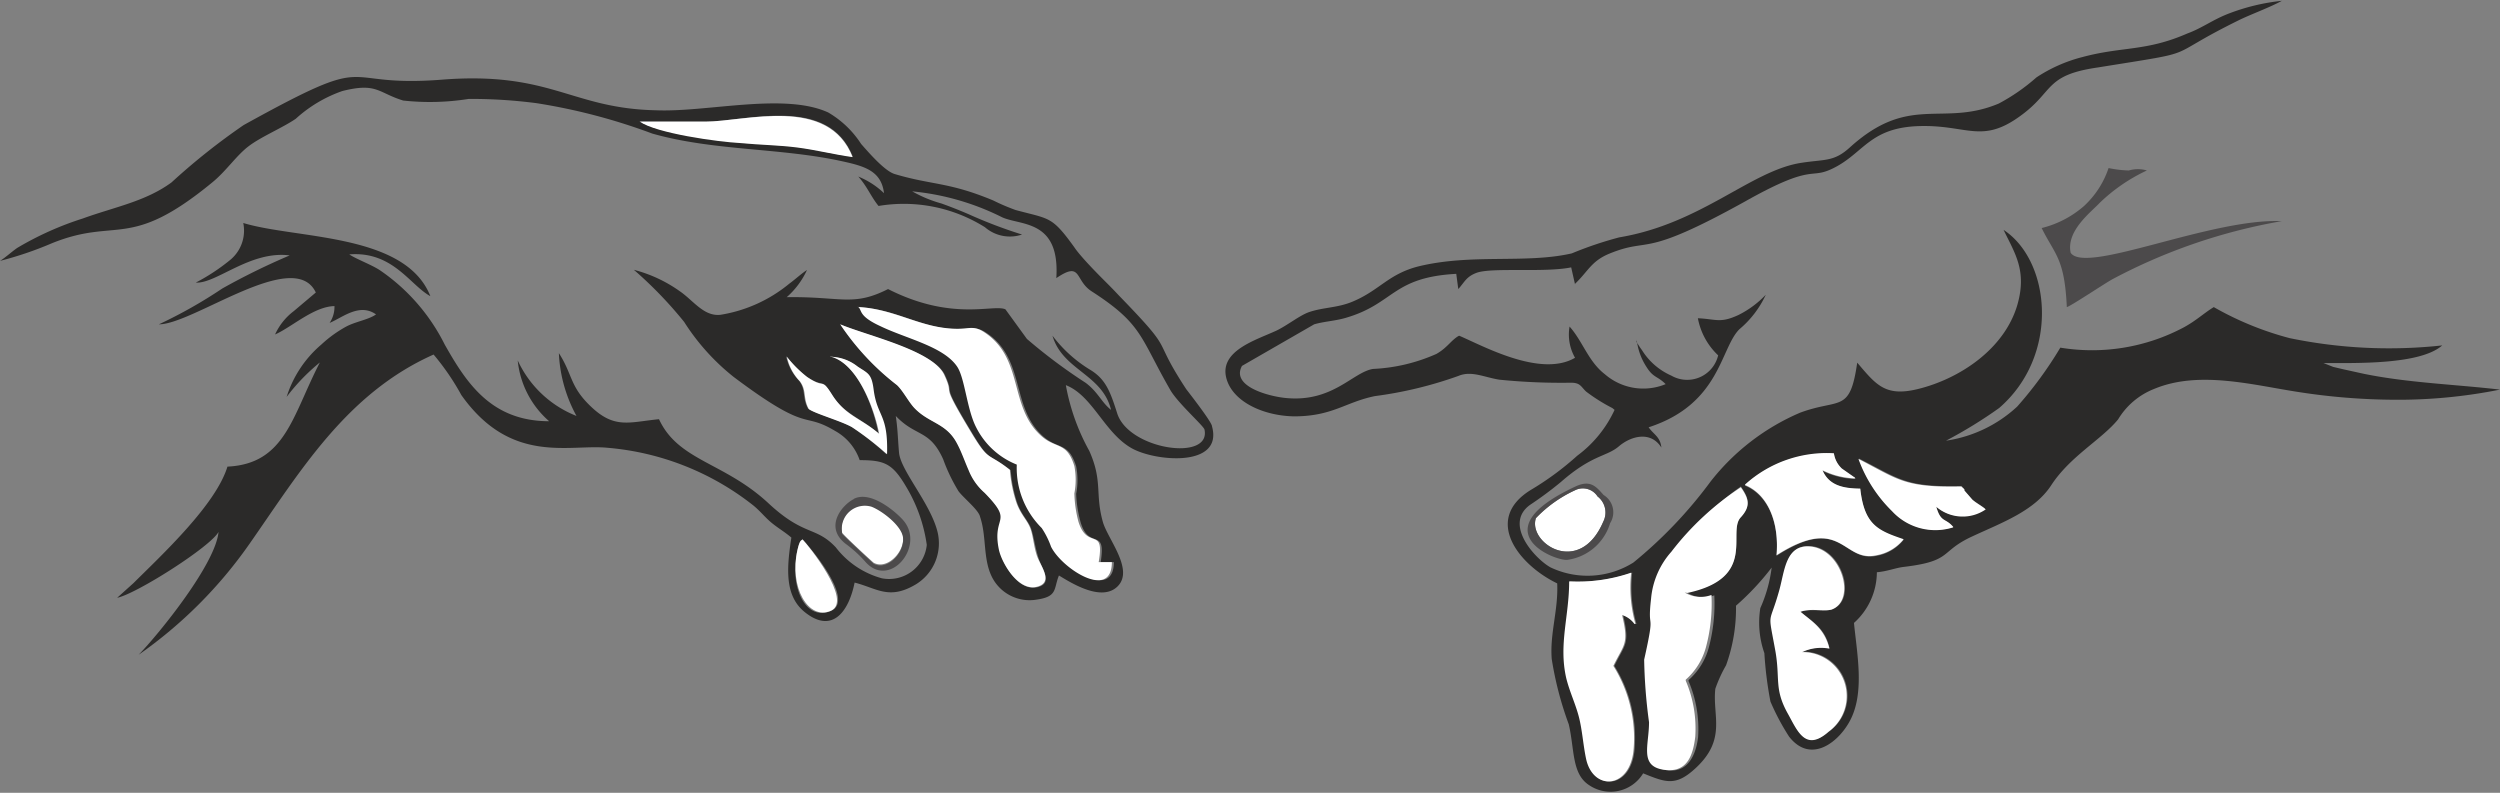 <svg xmlns="http://www.w3.org/2000/svg" viewBox="0 0 123.33 39.11"><rect x="0" y="0" width="123.33" height="39.11" fill="#808080" stroke="none"/><defs><style>.cls-1{fill:#2b2a29;}.cls-1,.cls-2,.cls-3{fill-rule:evenodd;}.cls-2{fill:#fff;}.cls-3{fill:#4c4a4b;}</style></defs><g id="Слой_2" data-name="Слой 2"><g id="Слой_1-2" data-name="Слой 1"><g id="_3015254940576" data-name=" 3015254940576"><path class="cls-1" d="M88.82,30.18c.58.49,1.22.8,1.43,1.79a2.19,2.19,0,0,0-1.31.18,2.17,2.17,0,0,1,1.3,3.93c-1.18,1-1.58-.07-2-.89-.69-1.23-.37-1.71-.62-3.11-.38-2.06-.31-1.14.2-3,.26-.94.31-2.23,1.5-2.14,1.58.12,2.31,2.65,1.08,3.11C90,30.21,89.34,30,88.82,30.18Zm-8.14.6a1.24,1.24,0,0,0-.61-.44c.35,1.46.09,1.43-.43,2.51a6.7,6.7,0,0,1,1,4.09c-.15,2-2,2.11-2.34.52-.15-.69-.18-1.4-.36-2.09s-.46-1.24-.63-1.94c-.37-1.66.15-3,.15-4.75a8.08,8.08,0,0,0,3.06-.43,6.56,6.56,0,0,0,.21,2.53Zm2.57-1.53a1.53,1.53,0,0,0,1.32.12,8.35,8.35,0,0,1-.27,2.57,3.27,3.27,0,0,1-1,1.61l0,.05a6,6,0,0,1,.47,2.77c-.11.91-.53,1.8-1.58,1.62s-.67-1.21-.7-2.34a25.91,25.91,0,0,1-.24-3.09c.58-2.62.14-1.28.34-3a4,4,0,0,1,1-2.32A13.89,13.89,0,0,1,85.88,24c.37.54.52.91,0,1.48-.7.75.85,3-2.63,3.73Zm2.84-5.32a6,6,0,0,1,4.38-1.54,1.29,1.29,0,0,0,.39.75l.6.42s.05.05.07.07a3.9,3.9,0,0,1-1.62-.4c.31.72,1,.86,1.86.9.2,1.8.88,2.07,2.14,2.5a2.2,2.2,0,0,1-1.33.79c-1.69.36-1.7-2.09-4.94,0,.14-1.64-.43-3-1.55-3.46ZM96.36,26a2.9,2.9,0,0,1-3-.8,6.91,6.91,0,0,1-1.66-2.58c2,1,2.25,1.42,5.07,1.36l.11.13,0,.06.4.46c.21.18.47.31.65.47A2,2,0,0,1,95.52,25c.23.83.45.56.84,1ZM77.7,14c.65-.62.8-1.12,1.7-1.49,2.09-.85,1.5.31,6.72-2.59,3.56-2,3.09-.95,4.47-1.7s1.72-1.93,4.09-2,3.08.9,5-.51c1.66-1.2,1.17-2,3.8-2.38,5.4-.87,3-.38,7-2.35.65-.31,1.51-.62,2.09-.94A10.21,10.21,0,0,0,110,.65c-.83.31-1.35.73-2.09,1-2.06.9-3.2.63-5.2,1.17a7.43,7.43,0,0,0-2.25,1,9.56,9.56,0,0,1-1.86,1.29c-2.79,1.17-4.39-.51-7.34,2.16-.79.72-1.22.58-2.38.76-2.49.37-4.93,3-9,3.68a18.23,18.23,0,0,0-2.34.79c-2.27.52-4.93,0-7.56.64-1.5.38-1.92,1.19-3.28,1.75-.73.3-1.42.27-2.1.5-.46.15-1.06.64-1.61.91-1,.47-2.89,1-2.48,2.4.33,1.13,1.82,1.81,3.32,1.84,1.91,0,2.53-.7,4-1a19.72,19.72,0,0,0,4.13-1c.63-.26,1.26.07,2,.19a30.32,30.32,0,0,0,3.54.15c.47,0,.49.2.75.44a8.7,8.7,0,0,0,1.29.81l.11.09a5.86,5.86,0,0,1-1.84,2.26,14.4,14.4,0,0,1-2.31,1.7c-2.34,1.46-.57,3.69,1.32,4.6.06,1.31-.37,2.47-.27,3.73a16.79,16.79,0,0,0,.84,3.22c.29,1.24.14,2.44,1,3a1.88,1.88,0,0,0,2.67-.58c1.11.45,1.6.65,2.56-.23,1.58-1.44.85-2.59,1-3.94a6.76,6.76,0,0,1,.53-1.16,8.25,8.25,0,0,0,.49-2.94A12.88,12.88,0,0,0,87.4,28a7,7,0,0,1-.56,2,4.55,4.55,0,0,0,.2,2.22,18.36,18.36,0,0,0,.3,2.39,11.53,11.53,0,0,0,.92,1.73c1.1,1.41,2.54.21,3.07-.92.64-1.36.28-3.18.13-4.69a3.38,3.38,0,0,0,1.13-2.5c.56-.05.91-.22,1.38-.27,2.37-.29,1.7-.75,3.33-1.5,1.46-.68,3.06-1.25,3.89-2.52.94-1.44,2.47-2.24,3.3-3.25a3.62,3.62,0,0,1,1.77-1.5c2.24-.94,4.93-.18,7.2.16a31.69,31.69,0,0,0,4.59.37,25.52,25.52,0,0,0,5.28-.5c-2.22-.26-4.52-.33-6.72-.78l-1-.22-.51-.12-.48-.19c1.61,0,4.77.09,5.86-.87a24.14,24.14,0,0,1-7.53-.36,15.45,15.45,0,0,1-3.74-1.53c-.49.3-.87.67-1.48,1a9.64,9.64,0,0,1-6.09,1,19.2,19.2,0,0,1-2.13,2.91A6.56,6.56,0,0,1,96,21.74a22.41,22.41,0,0,0,2.62-1.61c3-2.59,2.56-7.25.22-8.79.54,1.13,1.17,2,.68,3.7-.64,2.19-2.86,3.65-4.9,4.15-1.62.4-2.07-.21-3-1.3-.36,2.52-.86,1.74-2.82,2.47a11.2,11.2,0,0,0-4.41,3.39,21.91,21.91,0,0,1-3.81,4,4.25,4.25,0,0,1-4.09.24c-.76-.42-2.34-2.14-1-3.09A17.91,17.91,0,0,0,77,23.78c1.55-1.36,2.25-1.24,2.86-1.76s1.58-.77,2.1.06c-.06-.54-.37-.63-.63-1,3.54-1.15,3.53-3.9,4.48-4.84a4.9,4.9,0,0,0,1.3-1.7,4.79,4.79,0,0,1-1.35,1c-.91.42-1.09.2-2,.16a3.36,3.36,0,0,0,1,1.83,1.57,1.57,0,0,1-2.31,1A3.24,3.24,0,0,1,81,17.27a2.79,2.79,0,0,1-.17-.25l-.09-.14a.14.14,0,0,1,0-.07.13.13,0,0,0,0-.07,3.08,3.08,0,0,0,.49,1.37c.34.54.53.43.94.84a2.89,2.89,0,0,1-3-.49c-.81-.62-1.09-1.62-1.74-2.35a2.31,2.31,0,0,0,.27,1.54c-1.71,1-4.6-.62-5.72-1.09-.39.21-.57.59-1.12.9a8.64,8.64,0,0,1-3.12.74c-1,.15-2,1.68-4.35,1.43-.84-.09-2.67-.58-2.12-1.58L64.83,16c.47-.14,1.06-.17,1.56-.32,2.4-.7,2.28-2,5.45-2.17l.1.75c.31-.34.39-.61.9-.8.74-.28,3.37,0,4.67-.27l.19.84Z"/><path class="cls-1" d="M39.59,26.61c.26.26,2.64,3,1.4,3.53s-2.07-1.16-1.65-3C39.46,26.6,39.53,26.68,39.59,26.61Zm1.38-9a2.21,2.21,0,0,1,1.3.46c.52.34.68.35.78,1.14.18,1.36.72,1.22.66,3.18A14.71,14.71,0,0,0,42,21.05c-.54-.31-1.86-.68-2.14-.9-.3-.55-.09-.9-.44-1.37a2.47,2.47,0,0,1-.64-1.21,5.84,5.84,0,0,0,1,1c.91.62.68,0,1.23.87.65,1,1.39,1.14,2.32,1.93-.22-1.19-1-3.44-2.37-3.8ZM41.45,16c1.37.59,4.63,1.33,5.17,2.51s-.29.15,1.24,2.69c1,1.69.82,1.08,2,2a6.76,6.76,0,0,0,.32,1.61c.21.59.54.87.68,1.25s.21,1,.39,1.52.67,1.15,0,1.37c-1,.31-1.78-1.12-1.93-1.8-.37-1.75.78-1.29-.71-2.82a2.89,2.89,0,0,1-.79-1.12c-.19-.43-.36-.93-.58-1.33-.54-1-1.4-1-2.13-1.77-.28-.32-.53-.81-.82-1.09A12.68,12.68,0,0,1,41.45,16Zm.89-.84c1.89.06,3.15,1.09,5,1.08.62,0,.81-.16,1.32.18,1.94,1.29,1.2,3.65,2.77,5.08.75.69,1.28.28,1.66,1.51a3.58,3.58,0,0,1,0,1.35,6,6,0,0,0,.21,1.37c.41,1.46,1.28.22,1,2h.65c0,1.91-2.49.33-3-.76a4.16,4.16,0,0,0-.46-.92,4.17,4.17,0,0,1-1.23-3.13,3.82,3.82,0,0,1-2-1.83c-.46-.89-.56-2.44-.94-3-.67-1-2.51-1.37-3.79-2-1-.5-.89-.77-1.09-.95ZM31.56,6c1.06,0,2.17,0,3.24,0,2,0,6.06-1.34,7.27,1.73-.88-.12-1.78-.34-2.7-.47s-1.88-.13-2.8-.22c-1.2-.1-4.2-.49-5-1.06ZM0,12.87A17.48,17.48,0,0,0,2.56,12c3.24-1.31,3.79.39,7.91-3,.69-.56,1.18-1.32,1.8-1.79s1.66-.9,2.32-1.35a6.67,6.67,0,0,1,2.3-1.37c1.71-.43,1.76.09,3,.47a12.14,12.14,0,0,0,3.23-.08,24.91,24.91,0,0,1,3.35.21,29.25,29.25,0,0,1,5.71,1.5c3.07.87,6.35.69,9.43,1.38,1.09.24,1.87.49,2,1.56a4,4,0,0,0-1.27-.82c.43.47.63,1,1,1.45a7.53,7.53,0,0,1,5.25,1.05,1.88,1.88,0,0,0,1.83.36,23.19,23.19,0,0,1-2.63-1c-.44-.19-.87-.36-1.34-.53A6.34,6.34,0,0,1,45,9.44a12.55,12.55,0,0,1,4.44,1.28c.93.42,2.86.11,2.67,3,1.27-.86.89.1,1.74.65,2.53,1.63,2.38,2.26,3.89,4.88.39.66,1.64,1.76,1.68,1.94.34,1.59-3.75,1-4.31-.81-.34-1.07-.57-1.69-1.35-2.15a6.67,6.67,0,0,1-1.84-1.67c.5,1.71,2.46,1.89,2.89,3.66-.48-.38-.64-.88-1.26-1.34a26.5,26.5,0,0,1-2.89-2.16l-1.06-1.46c-.59-.27-2.62.61-5.79-1-1.74.88-2.3.36-5,.4a4,4,0,0,0,1-1.34c-.28.18-.59.47-.88.68a7.11,7.11,0,0,1-3.39,1.53c-.82.09-1.34-.71-2-1.16a6.89,6.89,0,0,0-2.27-1.06,20.22,20.22,0,0,1,2.48,2.57,11,11,0,0,0,2.45,2.72c3.8,2.85,3.33,1.66,5,2.66a2.62,2.62,0,0,1,1.21,1.44c1.25,0,1.63.18,2.31,1.34a7.61,7.61,0,0,1,1,2.84,1.87,1.87,0,0,1-2.21,1.65A4.28,4.28,0,0,1,41.23,27c-1-1.06-1.56-.52-3.36-2.21-2.18-2-4.41-2.06-5.36-4.11-1.44.14-2.16.48-3.29-.56s-.95-1.62-1.65-2.7a7.08,7.08,0,0,0,.87,3.1,5.35,5.35,0,0,1-2.9-2.74,4.57,4.57,0,0,0,1.55,3c-2.87,0-4.09-1.91-5.15-3.78a9.64,9.64,0,0,0-3.2-3.67c-.43-.28-1.15-.54-1.51-.78,2.15-.17,3,1.52,4,2.06C20,11.49,14.62,11.8,12,11a1.87,1.87,0,0,1-.69,1.86,9.77,9.77,0,0,1-1.65,1.08c1,.07,2.68-1.59,4.63-1.34a34,34,0,0,0-3.32,1.63A23.7,23.7,0,0,1,7.84,16c1.7,0,6.68-3.82,7.74-1.57l-1.09.92a3,3,0,0,0-.92,1.15c.82-.36,1.91-1.38,2.93-1.4a1.42,1.42,0,0,1-.24.83c.63-.26,1.47-1,2.29-.42-.36.26-1,.35-1.47.6a6.06,6.06,0,0,0-1.22.88,5.6,5.6,0,0,0-1.72,2.59,9.83,9.83,0,0,1,1.64-1.7c-1.37,2.65-1.7,5-4.56,5.14-.57,1.88-3.24,4.36-4.64,5.75l-.8.72c.94-.19,4.61-2.52,5-3.25-.14,1.57-2.91,5-3.94,6.06a22.13,22.13,0,0,0,5.46-5.46c2.5-3.57,4.78-7.43,9.09-9.35a12.15,12.15,0,0,1,1.37,2c2.45,3.46,5.33,2.41,7.21,2.6a13.41,13.41,0,0,1,7.2,2.85c.35.29.55.56.87.83s.66.46,1,.75c-.23,1.5-.34,2.85.64,3.66,1.37,1.12,2.19,0,2.48-1.44,1.1.28,1.69.87,3,.1a2.37,2.37,0,0,0,1.08-2.64c-.37-1.41-1.82-3-1.89-3.88-.06-.69-.06-1.13-.16-1.8,1,1.05,1.67.65,2.34,2.14a8.57,8.57,0,0,0,.76,1.58c.28.36,1,.93,1.06,1.26.41,1.2,0,2.67,1.09,3.61a2.08,2.08,0,0,0,1.7.47c1.05-.15.83-.53,1.1-1.19.58.35,2.12,1.34,2.91.52s-.5-2.32-.74-3.15c-.4-1.42,0-2-.67-3.51A10.54,10.54,0,0,1,52.58,19c1.31.51,1.89,2.32,3.21,3.09,1.14.68,4.57,1,4-1.06,0-.19-1-1.48-1.27-1.83-1.81-2.76-.42-1.63-3.32-4.62-.28-.3-.49-.51-.78-.8S53.29,12.64,53,12.2c-1.12-1.55-1.2-1.38-2.9-1.84A10.38,10.38,0,0,1,49,9.89c-2.21-.92-3-.75-4.85-1.3-.5-.14-1.3-1.07-1.67-1.49a4.83,4.83,0,0,0-1.62-1.55c-2.17-1-6,0-8.51-.11-4.18-.09-5.17-1.93-10.55-1.51s-3-1.51-9.78,2.24A32.32,32.32,0,0,0,8.46,9c-1.28.94-2.81,1.21-4.38,1.78A15.54,15.54,0,0,0,.85,12.23c-.3.21-.6.49-.85.64Z"/><path class="cls-2" d="M42.34,15.14c.2.18,0,.45,1.09.95,1.28.62,3.12,1,3.79,2,.38.57.48,2.12.94,3a3.82,3.82,0,0,0,2,1.83,4.17,4.17,0,0,0,1.23,3.13,4.16,4.16,0,0,1,.46.92c.54,1.09,3,2.67,3,.76H54.2c.31-1.8-.56-.56-1-2A6,6,0,0,1,53,24.34a3.58,3.58,0,0,0,0-1.35c-.38-1.23-.91-.82-1.66-1.51-1.57-1.43-.83-3.79-2.77-5.08-.51-.34-.7-.19-1.32-.18-1.82,0-3.08-1-5-1.08Z"/><path class="cls-2" d="M83.25,29.25c3.48-.75,1.93-3,2.63-3.73.52-.57.37-.94,0-1.48a13.89,13.89,0,0,0-3.43,3.18,4,4,0,0,0-1,2.32c-.2,1.74.24.4-.34,3a25.91,25.91,0,0,0,.24,3.09c0,1.13-.48,2.15.7,2.34s1.47-.71,1.58-1.62a6,6,0,0,0-.47-2.77l0-.05a3.27,3.27,0,0,0,1-1.61,8.35,8.35,0,0,0,.27-2.57,1.53,1.53,0,0,1-1.32-.12Z"/><path class="cls-2" d="M80.68,30.78a6.56,6.56,0,0,1-.21-2.53,8.08,8.08,0,0,1-3.06.43c0,1.72-.52,3.09-.15,4.75.17.7.46,1.28.63,1.94s.21,1.4.36,2.09c.36,1.59,2.19,1.46,2.34-.52a6.7,6.7,0,0,0-1-4.09c.52-1.08.78-1.05.43-2.51a1.24,1.24,0,0,1,.61.44Z"/><path class="cls-2" d="M88.82,30.18c.52-.19,1.16,0,1.54-.11,1.23-.46.5-3-1.08-3.11-1.19-.09-1.24,1.2-1.5,2.14-.51,1.84-.58.92-.2,3,.25,1.4-.07,1.88.62,3.11.46.82.86,1.91,2,.89a2.17,2.17,0,0,0-1.3-3.93A2.19,2.19,0,0,1,90.25,32C90,31,89.4,30.67,88.82,30.18Z"/><path class="cls-2" d="M41.45,16a12.68,12.68,0,0,0,2.8,3c.29.28.54.77.82,1.09.73.8,1.59.75,2.13,1.77.22.4.39.9.58,1.33a2.89,2.89,0,0,0,.79,1.12c1.49,1.53.34,1.07.71,2.82.15.68,1,2.11,1.93,1.8.7-.22.21-.9,0-1.37s-.23-1.12-.39-1.52-.47-.66-.68-1.25a6.76,6.76,0,0,1-.32-1.61c-1.17-.93-1-.32-2-2-1.53-2.54-.68-1.48-1.24-2.69S42.82,16.57,41.45,16Z"/><path class="cls-2" d="M86.09,23.93c1.12.46,1.69,1.82,1.55,3.46,3.24-2.06,3.25.39,4.94,0a2.2,2.2,0,0,0,1.33-.79c-1.26-.43-1.94-.7-2.14-2.5-.89,0-1.55-.18-1.86-.9a3.9,3.9,0,0,0,1.62.4s-.06-.09-.07-.07l-.6-.42a1.29,1.29,0,0,1-.39-.75,6,6,0,0,0-4.38,1.54Z"/><path class="cls-3" d="M100.7,11.21c.66,1.36,1.15,1.49,1.26,3.94.2-.05,1.78-1.11,2.24-1.37a27.89,27.89,0,0,1,8.36-2.87c-3.48-.16-9.68,2.65-10.41,1.56-.23-1.08,1-2,1.43-2.46a8.52,8.52,0,0,1,2.33-1.6,1.56,1.56,0,0,0-.89,0,5.48,5.48,0,0,1-1-.12,4.47,4.47,0,0,1-1.23,1.89,5,5,0,0,1-2.07,1.07Z"/><path class="cls-2" d="M31.56,6c.81.57,3.81,1,5,1.06.92.09,1.88.1,2.8.22s1.82.35,2.7.47C40.86,4.69,36.76,6,34.8,6c-1.07,0-2.18,0-3.24,0Z"/><path class="cls-2" d="M96.36,26c-.39-.47-.61-.2-.84-1a2,2,0,0,0,2.44.13c-.18-.16-.44-.29-.65-.47l-.4-.46,0-.06L96.75,24c-2.82.06-3.1-.35-5.07-1.36a6.91,6.91,0,0,0,1.66,2.58,2.9,2.9,0,0,0,3,.8Z"/><path class="cls-2" d="M79.09,25.74a1,1,0,0,0-.28-1.25.86.86,0,0,0-1.12-.3,6.34,6.34,0,0,0-1.92,1.37c-.41,1.23,2.15,2.91,3.32.18Z"/><path class="cls-2" d="M41.54,26.27c0,.07,1.52,1.47,1.56,1.49.65.36,1.52-.51,1.45-1.27,0-.59-1-1.33-1.55-1.54a1.14,1.14,0,0,0-1.46,1.32Z"/><path class="cls-2" d="M41,17.6c1.33.36,2.15,2.61,2.37,3.8-.93-.79-1.67-.89-2.32-1.93-.55-.87-.32-.25-1.23-.87a5.84,5.84,0,0,1-1-1,2.47,2.47,0,0,0,.64,1.21c.35.47.14.82.44,1.37.28.22,1.6.59,2.14.9a14.71,14.71,0,0,1,1.72,1.33c.06-2-.48-1.82-.66-3.18-.1-.79-.26-.8-.78-1.14A2.21,2.21,0,0,0,41,17.6Z"/><path class="cls-2" d="M39.59,26.61c-.06.07-.13,0-.25.52-.42,1.85.55,3.49,1.65,3S39.85,26.87,39.59,26.61Z"/><path class="cls-3" d="M79.09,25.74c-1.17,2.73-3.73,1.05-3.32-.18a6.34,6.34,0,0,1,1.92-1.37.86.86,0,0,1,1.12.3,1,1,0,0,1,.28,1.25ZM77.72,24c-4.66,2.17-1.1,3.66-.41,3.62a2.57,2.57,0,0,0,2.12-1.81,1,1,0,0,0-.32-1.39c-.37-.41-.64-.77-1.39-.42Z"/><path class="cls-3" d="M41.54,26.27A1.14,1.14,0,0,1,43,25c.53.21,1.5.95,1.55,1.54.07.76-.8,1.63-1.45,1.27,0,0-1.54-1.42-1.56-1.49Zm.58-1.65c-.58.29-1.48,1.37-.4,2.21a6,6,0,0,1,.94.85c1.2,1.43,3-.72,1.91-2-.32-.38-1.6-1.51-2.45-1.07Z"/></g></g></g></svg>